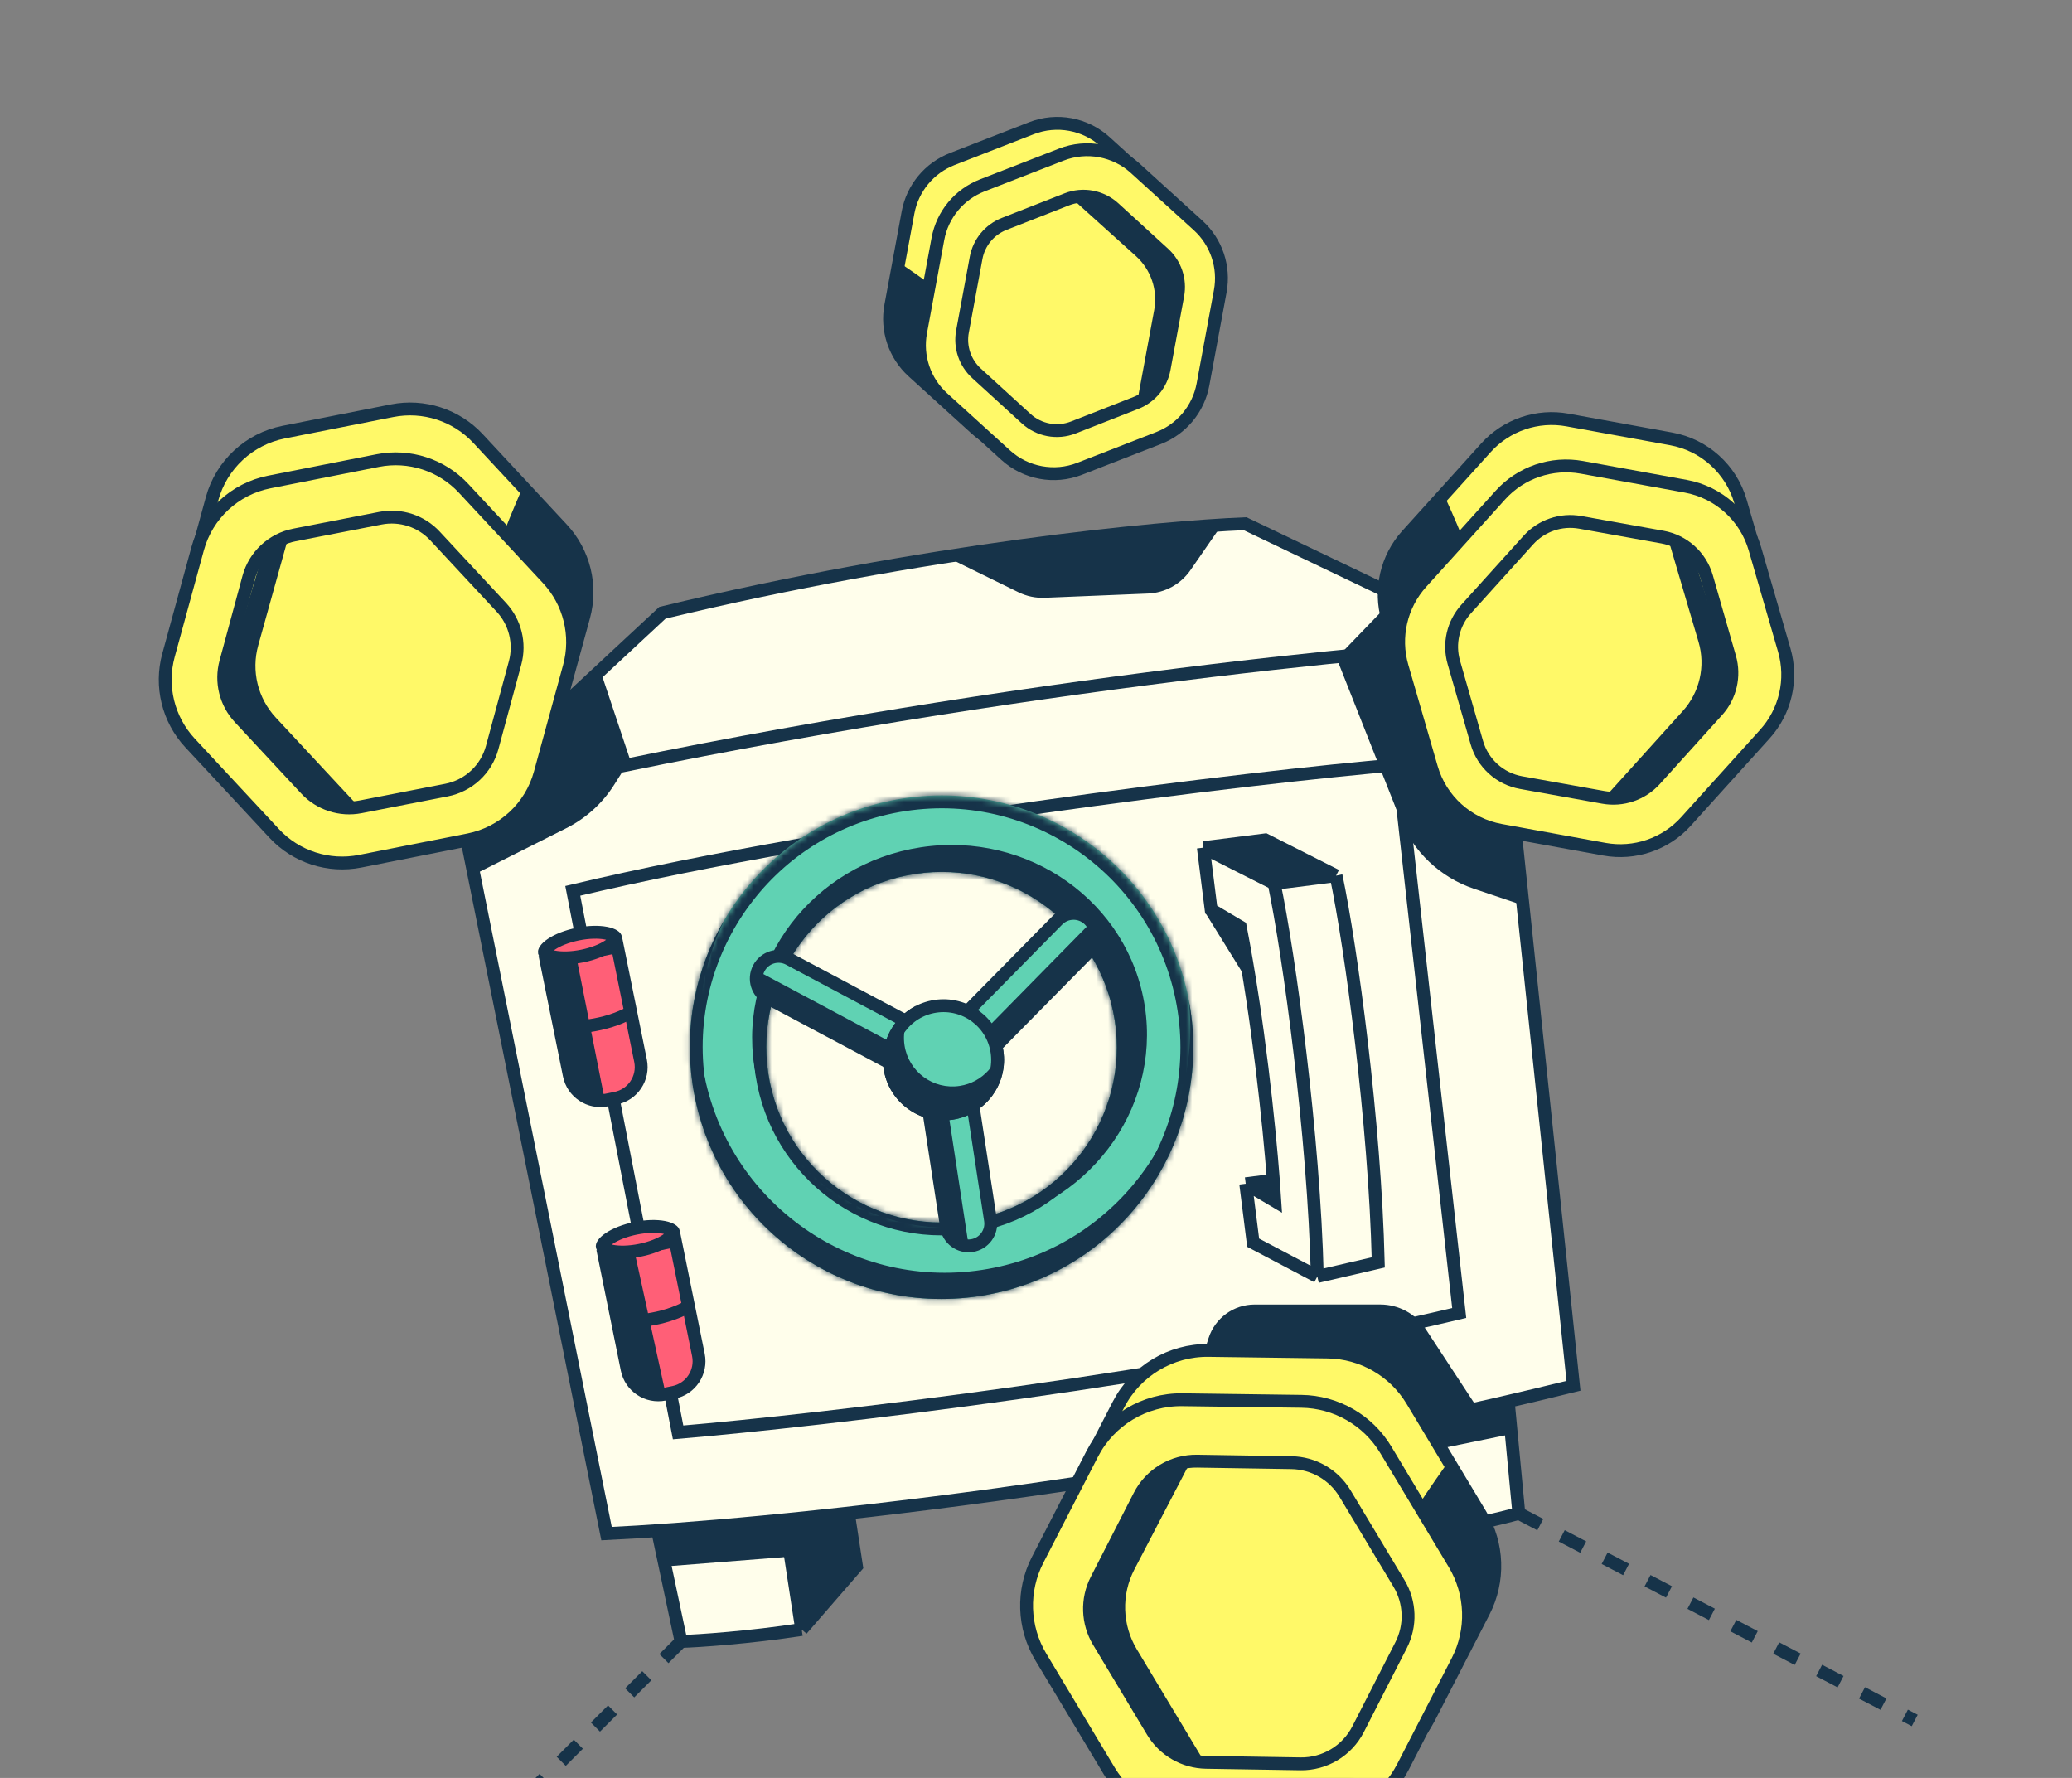 <svg width="345" height="296" viewBox="0 0 345 296" fill="none" xmlns="http://www.w3.org/2000/svg">
<rect x="0" y="0" width="345" height="296" fill="#808080" stroke="none"/>
<path d="M113.399 273.283L109.544 255.088L130.682 252.931L141.17 251.328L142.613 260.767L133.487 271.286C124.677 272.633 116.424 273.179 113.399 273.283Z" fill="#FFFEEB"/>
<path d="M133.487 271.286C124.677 272.633 116.424 273.179 113.399 273.283L109.544 255.088L130.682 252.931M133.487 271.286C132.718 266.251 131.296 256.952 130.682 252.931M133.487 271.286L142.613 260.767L141.17 251.328L130.682 252.931" stroke="#163349" stroke-width="2.141"/>
<path d="M113.399 273.283L60.791 325.869" stroke="#163349" stroke-width="2.141" stroke-dasharray="4.03 4.03"/>
<path d="M252.897 251.961L318.811 286.431" stroke="#163349" stroke-width="2.141" stroke-dasharray="4.03 4.03"/>
<path d="M131.731 252.771L109.989 254.484L110.95 260.778L132.693 259.064L131.731 252.771Z" fill="#163349"/>
<path d="M130.682 252.931L133.487 271.286L142.613 260.768L141.17 251.328L130.682 252.931Z" fill="#163349"/>
<path d="M252.897 251.961L251.141 233.446L230.324 237.701L219.835 239.304L221.278 248.744L233.129 256.056C241.94 254.709 249.979 252.765 252.897 251.961Z" fill="#FFFEEB"/>
<path d="M233.129 256.056C241.94 254.709 249.979 252.765 252.897 251.961L251.141 233.446L230.324 237.701M233.129 256.056C232.36 251.022 230.938 241.722 230.324 237.701M233.129 256.056L221.278 248.744L219.835 239.304L230.324 237.701" stroke="#163349" stroke-width="2.141"/>
<path d="M230.324 237.701L233.129 256.056L221.278 248.744L219.835 239.304L230.324 237.701Z" fill="#163349"/>
<path d="M100.993 255.323L76.467 133.488L110.299 102.019C153.774 91.51 193.093 87.754 207.318 87.19L249.005 107.115L261.993 230.714C193.73 247.588 126.217 254.151 100.993 255.323Z" fill="#FFFEEB"/>
<path d="M76.467 133.488L100.993 255.323C126.217 254.151 193.73 247.588 261.993 230.714L249.005 107.115M76.467 133.488C149.409 116.328 221.885 108.756 249.005 107.115M76.467 133.488L110.299 102.019C153.774 91.51 193.093 87.754 207.318 87.19L249.005 107.115" stroke="#163349" stroke-width="2.141"/>
<path d="M169.586 98.606L158.306 93.071C176.573 88.991 195.795 87.877 203.123 87.831L198.218 94.921C196.601 97.259 193.98 98.702 191.14 98.819L173.947 99.524C172.44 99.586 170.941 99.27 169.586 98.606Z" fill="#163349"/>
<path d="M94.294 137.88L79.36 145.389L77.596 133.851L99.963 111.648L104.91 126.456L102.28 130.629C100.327 133.727 97.566 136.234 94.294 137.88Z" fill="#163349"/>
<path d="M112.908 238.474L95.37 148.309C140.943 137.479 209.106 129.314 232.771 127.307L242.967 218.595C197.394 229.424 136.573 236.467 112.908 238.474Z" fill="#FFFEEB" stroke="#163349" stroke-width="2.141"/>
<path d="M201.238 222.763L194.298 244.281C221.988 240.049 239.239 236.339 245.896 234.248L237.384 221.267C235.709 218.714 232.86 217.176 229.806 217.177L208.899 217.183C205.405 217.184 202.31 219.438 201.238 222.763Z" fill="#163349"/>
<path d="M210.67 139.824L222.463 145.787C224.971 157.769 228.921 186.711 229.487 210.173L219.341 212.522L208.658 206.889L207.42 197.073L212.027 196.492C211.31 187.229 209.537 169.978 206.514 154.308L201.663 151.43L200.363 141.124L210.67 139.824Z" fill="#FFFEEB"/>
<path d="M200.363 141.124L212.156 147.087M200.363 141.124L210.67 139.824L222.463 145.787M200.363 141.124L201.663 151.43L206.514 154.308C209.537 169.978 211.31 187.229 212.027 196.492M212.156 147.087L222.463 145.787M212.156 147.087C214.665 159.069 218.775 189.06 219.341 212.522M222.463 145.787C224.971 157.769 228.921 186.711 229.487 210.173L219.341 212.522M219.341 212.522L208.658 206.889L207.42 197.073M207.42 197.073L212.271 199.952C212.211 198.981 212.13 197.818 212.027 196.492M207.42 197.073L212.027 196.492" stroke="#163349" stroke-width="2.141"/>
<path d="M207.628 163.143L200.744 152.045L206.452 153.818L207.628 163.143Z" fill="#163349"/>
<path d="M211.107 147.247L200.363 141.124L210.67 139.824L221.414 145.947L211.107 147.247Z" fill="#163349"/>
<path d="M212.271 199.952L207.42 197.073L212.027 196.492C212.13 197.818 212.211 198.981 212.271 199.952Z" fill="#163349"/>
<mask id="path-21-inside-1_1038_34537" fill="white">
<path fill-rule="evenodd" clip-rule="evenodd" d="M163.107 215.775C185.988 212.277 201.702 190.893 198.204 168.012C194.707 145.131 173.323 129.417 150.442 132.915C127.561 136.412 111.847 157.796 115.344 180.677C118.842 203.558 140.226 219.272 163.107 215.775ZM161.183 203.189C177.113 200.754 188.053 185.866 185.618 169.936C183.183 154.006 168.295 143.066 152.365 145.501C136.436 147.936 125.496 162.824 127.93 178.754C130.365 194.684 145.253 205.623 161.183 203.189Z"/>
</mask>
<path fill-rule="evenodd" clip-rule="evenodd" d="M163.107 215.775C185.988 212.277 201.702 190.893 198.204 168.012C194.707 145.131 173.323 129.417 150.442 132.915C127.561 136.412 111.847 157.796 115.344 180.677C118.842 203.558 140.226 219.272 163.107 215.775ZM161.183 203.189C177.113 200.754 188.053 185.866 185.618 169.936C183.183 154.006 168.295 143.066 152.365 145.501C136.436 147.936 125.496 162.824 127.93 178.754C130.365 194.684 145.253 205.623 161.183 203.189Z" fill="#60D2B3"/>
<path d="M196.088 168.336C199.407 190.048 184.496 210.34 162.783 213.658L163.43 217.891C187.48 214.215 203.997 191.739 200.321 167.689L196.088 168.336ZM150.765 135.031C172.478 131.712 192.77 146.623 196.088 168.336L200.321 167.689C196.645 143.639 174.168 127.122 150.118 130.798L150.765 135.031ZM117.461 180.354C114.142 158.641 129.053 138.349 150.765 135.031L150.118 130.798C126.069 134.474 109.552 156.951 113.228 181.001L117.461 180.354ZM162.783 213.658C141.071 216.977 120.779 202.066 117.461 180.354L113.228 181.001C116.904 205.05 139.38 221.567 163.43 217.891L162.783 213.658ZM183.502 170.26C185.758 185.021 175.621 198.816 160.859 201.072L161.506 205.305C178.605 202.691 190.348 186.711 187.734 169.613L183.502 170.26ZM152.689 147.617C167.45 145.361 181.245 155.498 183.502 170.26L187.734 169.613C185.121 152.514 169.141 140.772 152.042 143.385L152.689 147.617ZM130.047 178.43C127.79 163.669 137.928 149.874 152.689 147.617L152.042 143.385C134.943 145.999 123.201 161.978 125.814 179.077L130.047 178.43ZM160.859 201.072C146.098 203.329 132.303 193.191 130.047 178.43L125.814 179.077C128.428 196.176 144.408 207.918 161.506 205.305L160.859 201.072Z" fill="#163349" mask="url(#path-21-inside-1_1038_34537)"/>
<path fill-rule="evenodd" clip-rule="evenodd" d="M162.916 203.997C180.874 201.252 193.278 184.939 190.622 167.561C187.965 150.183 171.255 138.32 153.297 141.065C135.34 143.81 122.936 160.122 125.592 177.501C128.248 194.879 144.959 206.741 162.916 203.997ZM161.183 203.188C177.113 200.753 188.053 185.866 185.618 169.936C183.183 154.006 168.295 143.066 152.366 145.501C136.436 147.936 125.496 162.823 127.931 178.753C130.365 194.683 145.253 205.623 161.183 203.188Z" fill="#163349"/>
<path d="M153.835 179.634L161.159 178.514L164.925 203.153C165.234 205.176 163.845 207.066 161.823 207.375C159.8 207.684 157.91 206.295 157.601 204.273L153.835 179.634Z" fill="#60D2B3" stroke="#163349" stroke-width="2.141"/>
<path d="M161.22 206.94L157.292 181.243L154.065 181.199L157.672 204.799L161.22 206.94Z" fill="#163349"/>
<path d="M127.888 166.19L150.288 178.113L153.721 171.548L131.369 159.65C129.554 158.684 127.299 159.381 126.346 161.203C125.403 163.007 126.092 165.234 127.888 166.19Z" fill="#60D2B3" stroke="#163349" stroke-width="2.141"/>
<path d="M126.579 161.884L149.883 174.328L148.878 177.395L127.454 165.934L126.579 161.884Z" fill="#163349"/>
<path d="M181.391 158.362L163.576 176.432L158.338 171.192L176.115 153.161C177.559 151.697 179.919 151.688 181.373 153.143C182.812 154.582 182.82 156.913 181.391 158.362Z" fill="#60D2B3" stroke="#163349" stroke-width="2.141"/>
<path d="M181.355 153.862L162.832 172.699L164.707 175.326L181.73 157.989L181.355 153.862Z" fill="#163349"/>
<circle cx="157.095" cy="176.442" r="9.01" transform="rotate(-8.69 157.095 176.442)" fill="#60D2B3" stroke="#163349" stroke-width="2.141"/>
<path fill-rule="evenodd" clip-rule="evenodd" d="M166.637 173.188C166.467 176.951 163.664 180.196 159.798 180.787C155.396 181.46 151.281 178.437 150.609 174.034C150.229 171.551 151.025 169.16 152.581 167.426C148.775 169.331 146.453 173.531 147.131 177.965C147.972 183.468 153.115 187.248 158.618 186.406C164.121 185.565 167.9 180.422 167.059 174.919C166.968 174.32 166.825 173.742 166.637 173.188Z" fill="#163349"/>
<path fill-rule="evenodd" clip-rule="evenodd" d="M197.932 166.433C200.409 188.136 185.293 208.09 163.514 211.419C141.212 214.828 120.369 199.512 116.961 177.21C115.658 168.691 117.089 160.384 120.597 153.181C115.908 161.186 113.833 170.792 115.344 180.677C118.841 203.559 140.225 219.272 163.106 215.775C185.988 212.278 201.701 190.894 198.204 168.012C198.123 167.482 198.032 166.956 197.932 166.433Z" fill="#163349"/>
<path d="M90.94 159.999L102.808 157.597L106.655 176.602C107.235 179.466 105.384 182.257 102.52 182.837L101.023 183.14C98.159 183.72 95.367 181.868 94.788 179.005L90.94 159.999Z" fill="#FF5F77" stroke="#163349" stroke-width="2.141"/>
<path d="M92.911 170.908C95.104 171.177 100.638 171.054 105.234 168.413" stroke="#163349" stroke-width="2.141"/>
<path d="M102.512 156.136C102.518 156.163 102.534 156.289 102.355 156.551C102.174 156.816 101.842 157.14 101.332 157.482C100.316 158.163 98.774 158.794 96.948 159.164C95.122 159.533 93.456 159.551 92.255 159.319C91.652 159.203 91.221 159.034 90.95 158.86C90.684 158.688 90.65 158.566 90.644 158.539C90.639 158.512 90.623 158.386 90.802 158.125C90.983 157.859 91.314 157.535 91.825 157.193C92.841 156.512 94.383 155.881 96.209 155.511C98.034 155.142 99.7 155.124 100.901 155.356C101.504 155.472 101.936 155.641 102.206 155.816C102.473 155.987 102.507 156.109 102.512 156.136Z" fill="#FF5F77" stroke="#163349" stroke-width="2.141"/>
<path d="M100.66 182.921L96.004 159.482L90.6 159.235L95.54 181.02L100.66 182.921Z" fill="#163349"/>
<path d="M100.573 208.975L112.44 206.572L116.288 225.577C116.868 228.441 115.016 231.233 112.152 231.812L110.655 232.116C107.791 232.695 105 230.844 104.42 227.98L100.573 208.975Z" fill="#FF5F77" stroke="#163349" stroke-width="2.141"/>
<path d="M110.898 232.341L105.557 207.933L100.837 208.655L105.253 230.521L110.898 232.341Z" fill="#163349"/>
<path d="M102.544 219.885C104.736 220.154 110.27 220.031 114.867 217.39" stroke="#163349" stroke-width="2.141"/>
<path d="M112.145 205.113C112.15 205.14 112.166 205.265 111.987 205.527C111.806 205.793 111.474 206.116 110.964 206.458C109.948 207.139 108.406 207.771 106.58 208.14C104.755 208.51 103.089 208.528 101.888 208.296C101.285 208.179 100.853 208.01 100.583 207.836C100.316 207.664 100.282 207.542 100.277 207.515C100.271 207.488 100.255 207.363 100.434 207.101C100.615 206.835 100.947 206.512 101.457 206.17C102.473 205.489 104.015 204.858 105.841 204.488C107.667 204.118 109.333 204.1 110.534 204.332C111.137 204.449 111.568 204.618 111.839 204.792C112.105 204.964 112.139 205.086 112.145 205.113Z" fill="#FF5F77" stroke="#163349" stroke-width="2.141"/>
<path d="M251.141 233.446L230.404 238.226L231.125 242.946L251.942 238.69L251.141 233.446Z" fill="#163349"/>
<path d="M48.046 130.447L34.044 115.399C30.398 111.479 29.038 105.952 30.451 100.788L35.31 83.032C36.858 77.377 41.472 73.084 47.225 71.947L65.284 68.379C70.537 67.341 75.952 69.095 79.598 73.014L93.6 88.063C97.247 91.982 98.606 97.51 97.193 102.673L92.334 120.43C90.786 126.085 86.172 130.378 80.42 131.515L62.36 135.083C57.108 136.121 51.693 134.367 48.046 130.447Z" fill="#FFF968" stroke="#163349" stroke-width="2.141"/>
<path d="M45.65 138.747L31.649 123.699C28.002 119.779 26.643 114.252 28.056 109.088L32.915 91.332C34.462 85.676 39.077 81.383 44.829 80.247L62.889 76.679C68.141 75.641 73.556 77.394 77.203 81.314L91.204 96.363C94.851 100.282 96.21 105.81 94.797 110.973L89.938 128.729C88.391 134.385 83.776 138.678 78.024 139.815L59.964 143.383C54.712 144.42 49.297 142.667 45.65 138.747Z" fill="#FFF968" stroke="#163349" stroke-width="2.141"/>
<path d="M50.932 131.375L39.887 119.503C37.572 117.016 36.706 113.51 37.594 110.23L41.408 96.148C42.388 92.529 45.341 89.782 49.022 89.065L63.342 86.274C66.677 85.624 70.111 86.741 72.425 89.229L83.471 101.1C85.785 103.588 86.652 107.093 85.764 110.373L81.95 124.455C80.969 128.074 78.017 130.822 74.336 131.539L60.016 134.329C56.681 134.979 53.247 133.862 50.932 131.375Z" stroke="#163349" stroke-width="2.141"/>
<path d="M45.919 119.462L59.26 133.8L54.025 133.611L36.869 115.172L44.019 91.32L48.319 88.331L42.995 107.453C41.814 111.692 42.922 116.24 45.919 119.462Z" fill="#163349"/>
<path d="M83.951 88.567C92.428 97.678 95.094 104.168 95.368 106.275L98.193 100.611L96.868 93.75L87.394 80.305C86.633 82.025 84.879 86.085 83.951 88.567Z" fill="#163349"/>
<path d="M195.329 59.619L198.205 44.088C198.955 40.043 197.558 35.898 194.513 33.132L184.042 23.62C180.707 20.591 175.945 19.709 171.746 21.343L158.564 26.474C154.73 27.966 151.941 31.335 151.192 35.38L148.316 50.911C147.566 54.956 148.963 59.101 152.008 61.867L162.479 71.379C165.814 74.408 170.576 75.29 174.775 73.656L187.957 68.525C191.791 67.033 194.58 63.664 195.329 59.619Z" fill="#FFF968" stroke="#163349" stroke-width="2.141"/>
<path d="M200.304 64.013L203.181 48.483C203.93 44.438 202.533 40.293 199.488 37.527L189.017 28.015C185.682 24.985 180.92 24.104 176.721 25.738L163.539 30.868C159.705 32.361 156.916 35.73 156.167 39.775L153.291 55.306C152.542 59.351 153.939 63.495 156.984 66.262L167.454 75.773C170.789 78.803 175.551 79.685 179.75 78.051L192.932 72.92C196.766 71.428 199.555 68.058 200.304 64.013Z" fill="#FFF968" stroke="#163349" stroke-width="2.141"/>
<path d="M193.84 61.41L196.109 49.158C196.584 46.591 195.701 43.96 193.773 42.2L185.495 34.64C183.367 32.697 180.32 32.132 177.637 33.184L167.201 37.278C164.77 38.231 163.003 40.371 162.528 42.938L160.259 55.19C159.783 57.757 160.666 60.388 162.594 62.149L170.873 69.708C173 71.651 176.048 72.216 178.73 71.164L189.167 67.07C191.598 66.117 193.364 63.977 193.84 61.41Z" stroke="#163349" stroke-width="2.141"/>
<path d="M192.18 51.618L189.439 66.415L192.756 64.135L196.28 45.106L181.812 32.585L177.79 32.419L189.126 42.625C191.639 44.888 192.796 48.293 192.18 51.618Z" fill="#163349"/>
<path d="M154.781 47.261C153.039 56.663 153.986 61.971 154.677 63.45L150.51 60.942L148.541 55.946L149.143 43.322C150.345 44.123 153.156 46.033 154.781 47.261Z" fill="#163349"/>
<path d="M189.078 286.639L177.681 267.664C174.712 262.722 174.512 256.596 177.152 251.471L186.229 233.847C189.12 228.234 194.938 224.739 201.252 224.824L221.073 225.09C226.838 225.167 232.152 228.222 235.12 233.164L246.518 252.139C249.486 257.081 249.686 263.207 247.046 268.333L237.969 285.956C235.078 291.569 229.26 295.064 222.947 294.979L203.125 294.713C197.36 294.636 192.046 291.581 189.078 286.639Z" fill="#FFF968" stroke="#163349" stroke-width="2.141"/>
<path d="M184.704 294.849L173.307 275.873C170.339 270.931 170.139 264.805 172.779 259.68L181.855 242.056C184.747 236.443 190.565 232.949 196.878 233.033L216.7 233.3C222.464 233.377 227.779 236.431 230.747 241.373L242.144 260.349C245.112 265.291 245.312 271.417 242.673 276.542L233.596 294.166C230.705 299.779 224.887 303.273 218.573 303.189L198.751 302.923C192.987 302.845 187.673 299.791 184.704 294.849Z" fill="#FFF968" stroke="#163349" stroke-width="2.141"/>
<path d="M191.912 288.259L182.921 273.29C181.038 270.154 180.906 266.267 182.572 263.01L189.73 249.024C191.569 245.429 195.292 243.193 199.33 243.258L215.038 243.51C218.697 243.568 222.066 245.511 223.95 248.647L232.94 263.616C234.824 266.752 234.956 270.639 233.289 273.896L226.132 287.882C224.293 291.477 220.57 293.713 216.532 293.648L200.823 293.396C197.165 293.338 193.796 291.395 191.912 288.259Z" stroke="#163349" stroke-width="2.141"/>
<path d="M189.286 274.591L200.145 292.67L194.672 291.304L180.708 268.055L192.281 245.126L198.753 242.328L188.881 261.288C186.693 265.491 186.846 270.529 189.286 274.591Z" fill="#163349"/>
<path d="M236.24 250.519C243.14 262.007 244.502 269.439 244.321 271.719L248.559 266.382L248.693 258.858L241.708 242.582C240.524 244.225 237.771 248.111 236.24 250.519Z" fill="#163349"/>
<path d="M222.543 109.55L232.274 99.475L249.529 107.035L254.085 150.883L245.406 147.961C239.787 146.069 235.288 141.796 233.108 136.282L222.543 109.55Z" fill="#163349"/>
<path d="M278.327 128.875L291.466 114.323C294.888 110.533 296.106 105.242 294.684 100.337L289.797 83.472C288.24 78.1 283.778 74.072 278.276 73.07L261.001 69.924C255.977 69.009 250.838 70.759 247.416 74.549L234.276 89.101C230.854 92.891 229.637 98.182 231.058 103.087L235.945 119.952C237.502 125.324 241.964 129.352 247.466 130.354L264.741 133.5C269.765 134.415 274.905 132.665 278.327 128.875Z" fill="#FFF968" stroke="#163349" stroke-width="2.141"/>
<path d="M280.73 136.757L293.869 122.205C297.291 118.415 298.508 113.124 297.087 108.219L292.2 91.354C290.643 85.982 286.181 81.953 280.679 80.951L263.404 77.806C258.38 76.891 253.24 78.641 249.818 82.431L236.679 96.983C233.257 100.773 232.039 106.064 233.461 110.969L238.348 127.834C239.905 133.206 244.367 137.234 249.869 138.236L267.144 141.382C272.168 142.297 277.307 140.547 280.73 136.757Z" fill="#FFF968" stroke="#163349" stroke-width="2.141"/>
<path d="M275.587 129.8L285.952 118.321C288.124 115.915 288.901 112.559 288.007 109.444L284.169 96.068C283.182 92.63 280.327 90.052 276.806 89.421L263.109 86.963C259.919 86.391 256.66 87.505 254.488 89.911L244.123 101.39C241.951 103.796 241.174 107.152 242.068 110.267L245.906 123.643C246.893 127.081 249.748 129.659 253.269 130.29L266.966 132.748C270.156 133.32 273.415 132.206 275.587 129.8Z" stroke="#163349" stroke-width="2.141"/>
<path d="M280.199 118.367L267.68 132.232L272.67 131.977L288.769 114.147L281.61 91.501L277.466 88.711L282.817 106.873C284.003 110.899 283.011 115.252 280.199 118.367Z" fill="#163349"/>
<path d="M243.486 89.444C235.531 98.254 233.081 104.482 232.85 106.495L230.075 101.134L231.241 94.571L240.085 81.614C240.835 83.243 242.565 87.09 243.486 89.444Z" fill="#163349"/>
</svg>
